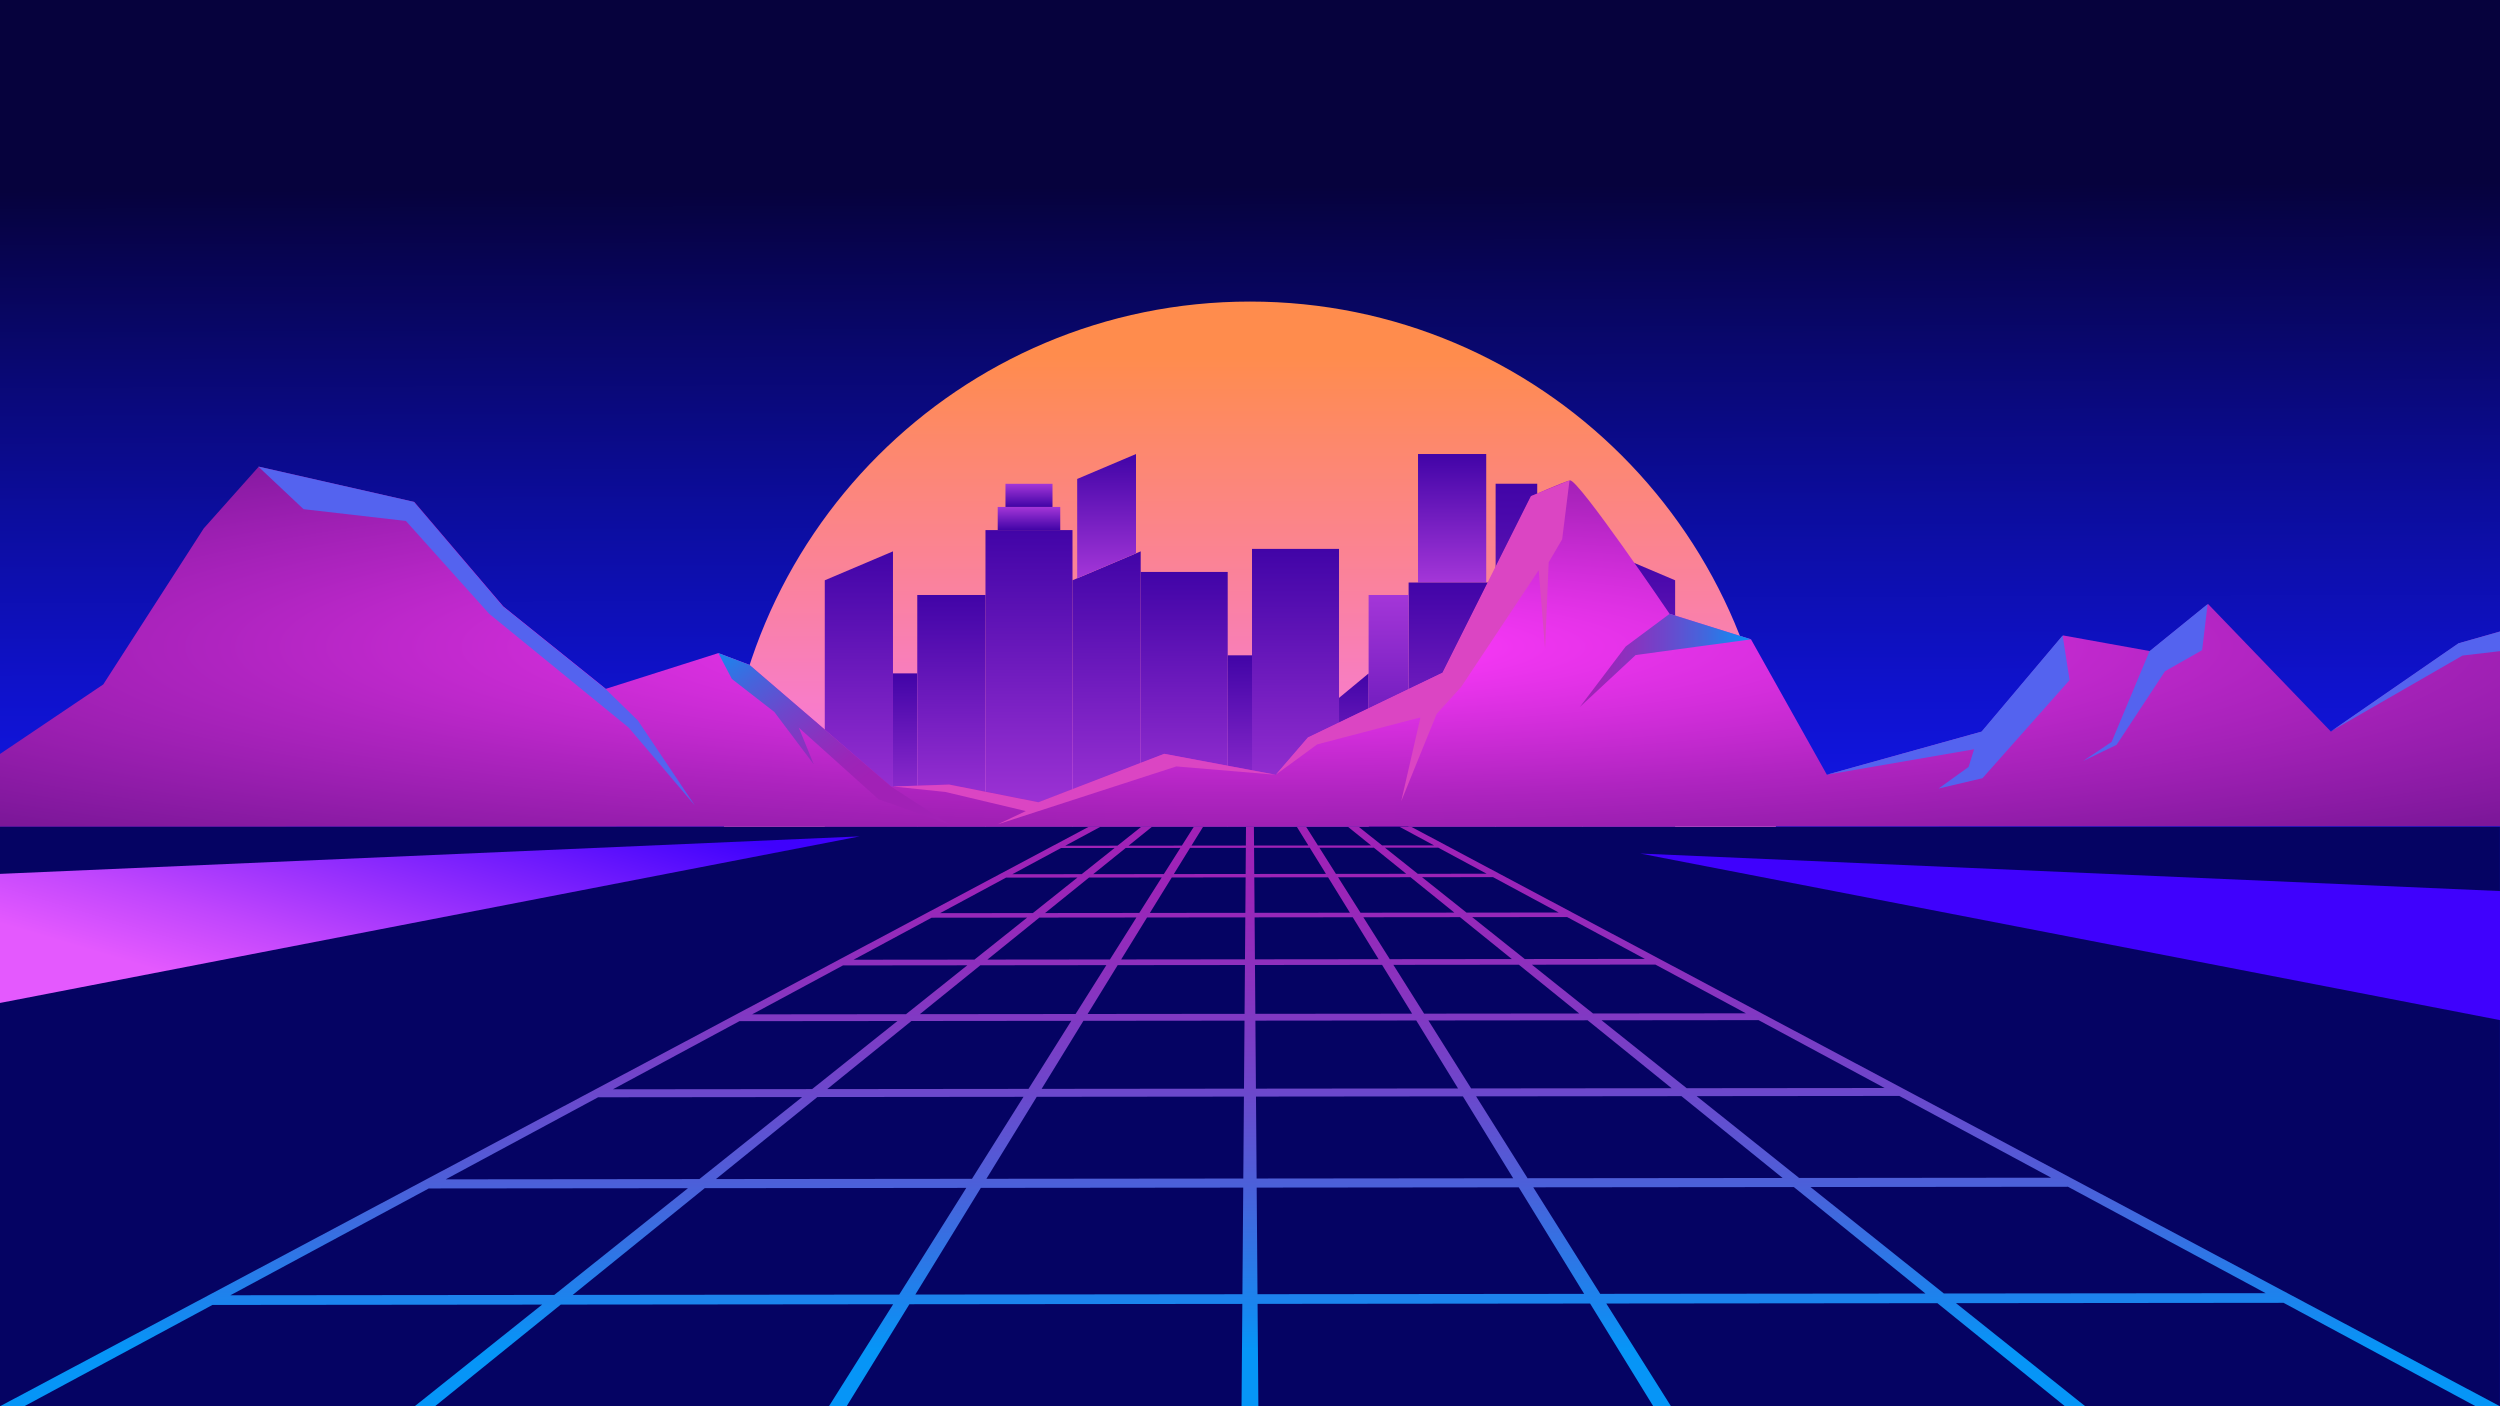 <svg id="Group_3893" data-name="Group 3893" xmlns="http://www.w3.org/2000/svg" xmlns:xlink="http://www.w3.org/1999/xlink" width="1920" height="1080" viewBox="0 0 1920 1080">
  <defs>
    <linearGradient id="linear-gradient" x1="0.501" y1="0.674" x2="0.497" y2="0.046" gradientUnits="objectBoundingBox">
      <stop offset="0.191" stop-color="#1115de"/>
      <stop offset="0.293" stop-color="#0f12cc"/>
      <stop offset="0.499" stop-color="#0c0d9d"/>
      <stop offset="0.785" stop-color="#070453"/>
      <stop offset="0.867" stop-color="#06023d"/>
    </linearGradient>
    <linearGradient id="linear-gradient-2" x1="0.5" y1="1" x2="0.5" y2="0.101" gradientUnits="objectBoundingBox">
      <stop offset="0" stop-color="#f577f3"/>
      <stop offset="1" stop-color="#ff8c4d"/>
    </linearGradient>
    <linearGradient id="linear-gradient-3" x1="0.5" x2="0.5" y2="1" gradientUnits="objectBoundingBox">
      <stop offset="0" stop-color="#4104a7"/>
      <stop offset="1" stop-color="#a436d8"/>
    </linearGradient>
    <radialGradient id="radial-gradient" cx="0.5" cy="0.5" r="2.48" gradientUnits="objectBoundingBox">
      <stop offset="0.015" stop-color="#ff3afc"/>
      <stop offset="0.05" stop-color="#eb34ed"/>
      <stop offset="0.166" stop-color="#af24c0"/>
      <stop offset="0.277" stop-color="#7d179a"/>
      <stop offset="0.381" stop-color="#560d7d"/>
      <stop offset="0.477" stop-color="#3a0668"/>
      <stop offset="0.56" stop-color="#29015b"/>
      <stop offset="0.623" stop-color="#240057"/>
      <stop offset="0.979" stop-color="#0b0418"/>
    </radialGradient>
    <linearGradient id="linear-gradient-21" y1="0.5" x2="1" y2="0.5" gradientUnits="objectBoundingBox">
      <stop offset="0" stop-color="#a121b6"/>
      <stop offset="0.128" stop-color="#9b25b8"/>
      <stop offset="0.299" stop-color="#8a32bf"/>
      <stop offset="0.494" stop-color="#6e46cb"/>
      <stop offset="0.707" stop-color="#4763db"/>
      <stop offset="0.932" stop-color="#1688f0"/>
      <stop offset="1" stop-color="#0695f7"/>
    </linearGradient>
    <linearGradient id="linear-gradient-22" x1="-0.191" y1="-0.115" x2="0.639" y2="0.732" gradientUnits="objectBoundingBox">
      <stop offset="0.114" stop-color="#0695f7"/>
      <stop offset="0.173" stop-color="#1688f0"/>
      <stop offset="0.373" stop-color="#4763db"/>
      <stop offset="0.562" stop-color="#6e46cb"/>
      <stop offset="0.735" stop-color="#8a32bf"/>
      <stop offset="0.887" stop-color="#9b25b8"/>
      <stop offset="1" stop-color="#a121b6"/>
    </linearGradient>
    <linearGradient id="linear-gradient-23" x1="12.584" y1="0.585" x2="13.42" y2="0.043" gradientUnits="objectBoundingBox">
      <stop offset="0" stop-color="#3f01fd"/>
      <stop offset="0.239" stop-color="#6917fd"/>
      <stop offset="0.762" stop-color="#c146fd"/>
      <stop offset="1" stop-color="#e459fe"/>
    </linearGradient>
    <linearGradient id="linear-gradient-24" x1="0.5" y1="0.902" x2="0.5" y2="0.001" gradientUnits="objectBoundingBox">
      <stop offset="0" stop-color="#0695f7"/>
      <stop offset="0.068" stop-color="#1688f0"/>
      <stop offset="0.293" stop-color="#4763db"/>
      <stop offset="0.506" stop-color="#6e46cb"/>
      <stop offset="0.701" stop-color="#8a32bf"/>
      <stop offset="0.872" stop-color="#9b25b8"/>
      <stop offset="1" stop-color="#a121b6"/>
    </linearGradient>
    <linearGradient id="linear-gradient-25" x1="0.042" y1="0.585" x2="0.879" y2="0.043" gradientUnits="objectBoundingBox">
      <stop offset="0" stop-color="#e459fe"/>
      <stop offset="0.238" stop-color="#c146fd"/>
      <stop offset="0.761" stop-color="#6917fd"/>
      <stop offset="1" stop-color="#3f01fd"/>
    </linearGradient>
  </defs>
  <g id="bg_Gradient" data-name="bg Gradient">
    <rect id="Rectangle_1" data-name="Rectangle 1" width="1920" height="1080" fill="url(#linear-gradient)"/>
  </g>
  <g id="Moon">
    <path id="Path_1" data-name="Path 1" d="M959.966,231.6c-223.078,0-403.918,180.847-403.918,403.933h807.837C1363.885,412.447,1183.044,231.6,959.966,231.6Z" fill="url(#linear-gradient-2)"/>
    <g id="Group_3" data-name="Group 3">
      <g id="Group_2" data-name="Group 2">
        <g id="Group_1" data-name="Group 1">
          <rect id="Rectangle_2" data-name="Rectangle 2" width="66.826" height="228.417" transform="translate(756.848 407.116)" fill="url(#linear-gradient-3)"/>
          <rect id="Rectangle_3" data-name="Rectangle 3" width="48.029" height="17.783" transform="translate(814.276 407.116) rotate(180)" fill="url(#linear-gradient-3)"/>
          <rect id="Rectangle_4" data-name="Rectangle 4" width="36.11" height="17.783" transform="translate(808.316 389.333) rotate(180)" fill="url(#linear-gradient-3)"/>
          <path id="Path_2" data-name="Path 2" d="M1180.588,386.04V371.484H1148.64V635.533h66.826V407.115Z" fill="url(#linear-gradient-3)"/>
          <rect id="Rectangle_5" data-name="Rectangle 5" width="52.382" height="98.695" transform="translate(1089.036 348.687)" fill="url(#linear-gradient-3)"/>
          <rect id="Rectangle_6" data-name="Rectangle 6" width="66.826" height="196.283" transform="translate(876.055 439.25)" fill="url(#linear-gradient-3)"/>
          <rect id="Rectangle_7" data-name="Rectangle 7" width="66.826" height="213.983" transform="translate(961.538 421.55)" fill="url(#linear-gradient-3)"/>
          <rect id="Rectangle_8" data-name="Rectangle 8" width="18.656" height="132.245" transform="translate(942.881 503.287)" fill="url(#linear-gradient-3)"/>
          <path id="Path_3" data-name="Path 3" d="M685.81,423.431l-52.382,22.23V635.533H685.81Z" fill="url(#linear-gradient-3)"/>
          <rect id="Rectangle_9" data-name="Rectangle 9" width="18.657" height="118.375" transform="translate(685.81 517.158)" fill="url(#linear-gradient-3)"/>
          <rect id="Rectangle_10" data-name="Rectangle 10" width="18.657" height="118.375" transform="translate(1215.466 517.158)" fill="url(#linear-gradient-3)"/>
          <path id="Path_4" data-name="Path 4" d="M1028.364,635.533H1051.1V517.158l-22.735,18.833Z" fill="url(#linear-gradient-3)"/>
          <rect id="Rectangle_11" data-name="Rectangle 11" width="52.382" height="178.583" transform="translate(704.466 456.95)" fill="url(#linear-gradient-3)"/>
          <rect id="Rectangle_12" data-name="Rectangle 12" width="66.826" height="188.151" transform="translate(1081.814 447.382)" fill="url(#linear-gradient-3)"/>
          <path id="Path_5" data-name="Path 5" d="M1234.123,635.533H1286.5V445.661l-52.382-22.23Z" fill="url(#linear-gradient-3)"/>
          <path id="Path_6" data-name="Path 6" d="M876.055,423.431l-52.382,22.23V635.533h52.382Z" fill="url(#linear-gradient-3)"/>
          <path id="Path_7" data-name="Path 7" d="M872.449,348.689v76.273l-45.168,19.17v-76.3Z" fill="url(#linear-gradient-3)"/>
          <rect id="Rectangle_13" data-name="Rectangle 13" width="30.716" height="178.583" transform="translate(1081.814 635.533) rotate(180)" fill="url(#linear-gradient-3)"/>
        </g>
      </g>
    </g>
  </g>
  <g id="Mountain">
    <g id="Group_5" data-name="Group 5">
      <path id="Path_8" data-name="Path 8" d="M1920,484.995l-31.581,9.044-98.272,67.824-94.32-97.969-44.6,36.173-66.765-12.057-62.3,73.853-119.1,33.159-58.277-104-62.528-19.594s-70.491-104-76.513-102.49S1176.106,381,1176.106,381l-67.952,135.649-103.4,49.738-24.7,28.637-85.7-16.081-96.5,37.182-68.575-13.565-44.945,1.507L575.572,510.618l-23.882-9.043-86.409,27.454-78.737-63.3-68.328-80.255L198.752,358.346l-42.289,47.475L79.3,525.638,0,579.04V635l1920-.388Z" fill="url(#radial-gradient)"/>
      <g id="Group_4" data-name="Group 4">
        <path id="Path_9" data-name="Path 9" d="M1650.866,500.068l44.6-36.173-4.243,35.42-28.51,16.2-37.19,56.52L1599.8,584.471l21.942-14.7Z" fill="#5463ef"/>
        <path id="Path_10" data-name="Path 10" d="M1521.8,561.863l62.3-73.853,5.336,34.289-66.909,75.361-33.68,7.913,23.036-16.579,4.223-13.565-113.4,19.594Z" fill="#5463ef"/>
        <path id="Path_11" data-name="Path 11" d="M1282.257,471.43l62.528,19.594-55.58,7.536-33.018,4.522-42.922,39.941,35.3-46.544Z" fill="url(#linear-gradient-21)"/>
        <path id="Path_12" data-name="Path 12" d="M1107.8,516.647,1175.749,381l29.638-12.058-5.638,45.216-10.366,17.71-2.767,66.317-4.911-60.288-59.556,89.679L1103.335,548.3l-27.21,67.071,14.8-64.433-79.3,20.724L979.7,595.022l24.7-28.637Z" fill="#db45c3"/>
        <path id="Path_13" data-name="Path 13" d="M725.982,608.21l-40.314-4.2,43.25-1.451,68.576,13.565L894,578.941l85.7,16.08-76.3-6.406L766.267,633.079l21.565-10.174Z" fill="#db45c3"/>
        <path id="Path_14" data-name="Path 14" d="M575.572,510.618,684.33,604.065l44.588,29.014-54.2-19.217-61.226-55.013,11.521,28.26L594.7,546.791l-32.635-25.358L551.69,501.575Z" fill="url(#linear-gradient-22)"/>
        <path id="Path_15" data-name="Path 15" d="M317.859,385.474l68.328,80.255,78.737,63.3,24.941,24.293,43.8,65.313-50.783-59.786L375.711,471.43l-63.988-71.341-78.581-9.043-34.746-32.7Z" fill="#5463ef"/>
        <path id="Path_16" data-name="Path 16" d="M1920,485v15.072l-28.795,3.391-101.415,58.4,98.272-67.825Z" fill="#5463ef"/>
      </g>
    </g>
  </g>
  <g id="Surface">
    <g id="Group_6" data-name="Group 6">
      <rect id="Rectangle_14" data-name="Rectangle 14" width="1919.932" height="445" transform="translate(0 635)" fill="#050363"/>
      <path id="Path_17" data-name="Path 17" d="M1920,684.334l-660.261-28.806L1920,783.456Z" fill="url(#linear-gradient-23)"/>
      <path id="Path_18" data-name="Path 18" d="M1901.278,1080h18.654L1083.847,635h-8.995l26.449,14.242-39.857.04q-9.135-7.264-17.963-14.282h-8.242q8.691,7,17.737,14.291l-40.776.042q-4.62-7.29-9.091-14.333H995.96q4.359,7.027,8.887,14.34l-41.736.043L963,635h-6.068l-.111,14.39-41.793.042q4.549-7.346,8.944-14.432h-7.149q-4.5,7.082-9.159,14.44l-40.944.042q9.152-7.375,17.973-14.482h-8.242q-8.937,7.1-18.225,14.49l-40.133.042L845.08,635h-8.995L0,1080H18.654l144.483-77.8,253.2-.259c-34.706,27.694-67.686,54-97.871,78.057h15.61c29.806-24.076,62.355-50.389,96.587-78.072l255.277-.261c-17.579,27.95-34.215,54.375-49.334,78.333h13.609c14.754-23.939,31.011-50.374,48.2-78.346l255.7-.262L953.5,1080H966.43l-.606-78.62,255.367-.261c17.307,28.17,33.677,54.79,48.526,78.881h13.608c-15.219-24.118-31.978-50.736-49.686-78.894l254.291-.261c34.72,28.079,67.732,54.766,97.925,79.155h15.611c-30.587-24.377-64.049-51.068-99.264-79.169l251.57-.258ZM963.818,741.117l97.609-.1q11.353,18.442,23.057,37.478l-120.377.123Zm-7.992,37.509-120.535.124q11.7-19.022,23.086-37.525l97.738-.1Zm114.284-37.618,96.384-.1q22.8,18.418,46.347,37.454l-119.132.122Q1081.762,759.5,1070.11,741.008Zm-2.747-4.358q-10.328-16.388-20.305-32.2l74.2-.076q19.506,15.747,39.841,32.175Zm-8.619.009-94.96.1-.248-32.216,75.369-.077Q1048.629,720.233,1058.744,736.659Zm-102.6.1-95.084.1q10.108-16.418,19.863-32.236l75.469-.077Zm-103.717.106-94.112.1q20.349-16.438,39.942-32.257l74.5-.076Q862.787,720.436,852.431,736.87Zm-2.75,4.363q-11.645,18.479-23.631,37.526l-119.6.123q23.565-19.049,46.465-37.549ZM822.755,784c-10.846,17.236-21.837,34.715-32.865,52.259l-154.6.158c21.741-17.582,43.37-35.071,64.673-52.291Zm9.316-.01,123.714-.126-.4,52.226-155.42.159C810.742,818.693,821.48,801.213,832.071,783.986Zm132.076-.135,123.553-.126c10.578,17.2,21.3,34.662,32.069,52.192l-155.219.159ZM1097,783.715l122.306-.125c21.248,17.175,42.821,34.62,64.51,52.159l-153.993.158C1118.809,818.385,1107.832,800.928,1097,783.715Zm133-.136,120.557-.124,96.807,52.127-151.995.156C1273.4,818.211,1251.544,800.767,1230,783.579Zm-6.552-5.227q-23.8-18.985-46.966-37.453l94.862-.1,69.513,37.43Zm-52.429-41.808q-20.552-16.383-40.372-32.175l72.9-.074,59.716,32.154Zm-44.746-35.659q-17.437-13.891-34.145-27.191l54.484-.056,50.466,27.174Zm-9.324.009-72.09.074q-8.77-13.895-17.191-27.208l55.586-.057Q1099.7,686.97,1116.946,700.894Zm-80.191.083-73.246.075-.21-27.226,56.658-.058Q1028.167,687.052,1036.755,700.977Zm-80.332.082-73.342.075q8.588-13.924,16.819-27.243l56.733-.058Zm-81.457.083-72.378.074q17.27-13.941,33.78-27.26l55.812-.057Q883.759,687.211,874.966,701.142Zm-81.732.084-71.28.073,50.658-27.278,54.855-.056Q810.738,687.282,793.234,701.226Zm-4.385,3.493q-19.837,15.8-40.476,32.257l-92.854.095,59.944-32.277ZM742.9,741.343q-23.18,18.48-47.085,37.55l-118.184.121,69.778-37.573Zm-53.654,42.79c-21.6,17.234-43.521,34.722-65.536,52.292l-152.99.157,97.174-52.325Zm-73.2,58.405c-26.33,21.014-52.759,42.112-78.924,63l-194.835.2L459.355,842.7Zm11.691-.012,158.314-.162c-13.215,21.026-26.463,42.113-39.56,62.958l-196.639.2C575.687,884.624,601.77,863.526,627.736,842.526Zm168.475-.172,159.124-.163-.484,62.918-197.289.2C770.36,884.46,783.3,863.372,796.211,842.354Zm168.386-.172,158.919-.163c12.889,20.99,25.817,42.051,38.6,62.878l-197.035.2Zm169.061-.173,157.7-.162c25.9,20.943,51.912,41.988,77.688,62.838l-195.877.2C1160.087,884.064,1146.856,863.005,1133.658,842.009Zm169.348-.174,155.672-.159,116.624,62.8-193.573.2C1355.626,883.835,1329.264,862.792,1303.006,841.835ZM1104.535,650.983l37.224,20.044-52.917.054q-12.866-10.24-25.207-20.056Zm-49.4.05q12.162,9.8,24.874,20.057l-54,.055q-6.48-10.242-12.706-20.069Zm-49.211.051q6.076,9.813,12.415,20.069l-55.062.056-.154-20.081Zm-49.118.05-.155,20.082-55.136.057q6.345-10.266,12.431-20.1Zm-50.25.051q-6.231,9.836-12.723,20.1l-54.219.055q12.742-10.28,24.937-20.108Zm-50.528.052q-12.369,9.839-25.272,20.108l-53.278.055,37.367-20.121ZM176.965,994.755,329.3,912.727l199.065-.2c-35.093,28.014-69.628,55.581-102.7,81.978Zm262.9-.269c32.659-26.412,66.741-53.982,101.348-81.976L742.1,912.3c-17.633,28.067-34.947,55.624-51.485,81.926Zm263.115-.269c16.154-26.3,33.07-53.86,50.3-81.924l201.52-.207-.631,81.874Zm262.786-.269-.631-81.872,201.26-.206c17.2,28.023,34.094,55.548,50.233,81.821Zm263.2-.27c-16.521-26.274-33.812-53.795-51.419-81.82l200.111-.2c34.506,27.913,68.5,55.41,101.091,81.769Zm263.932-.27c-33.009-26.342-67.451-53.836-102.441-81.768l197.776-.2,151.76,81.717Z" fill="url(#linear-gradient-24)"/>
      <path id="Path_19" data-name="Path 19" d="M0,671.145,660.261,642.34,0,770.267Z" fill="url(#linear-gradient-25)"/>
    </g>
  </g>
</svg>

